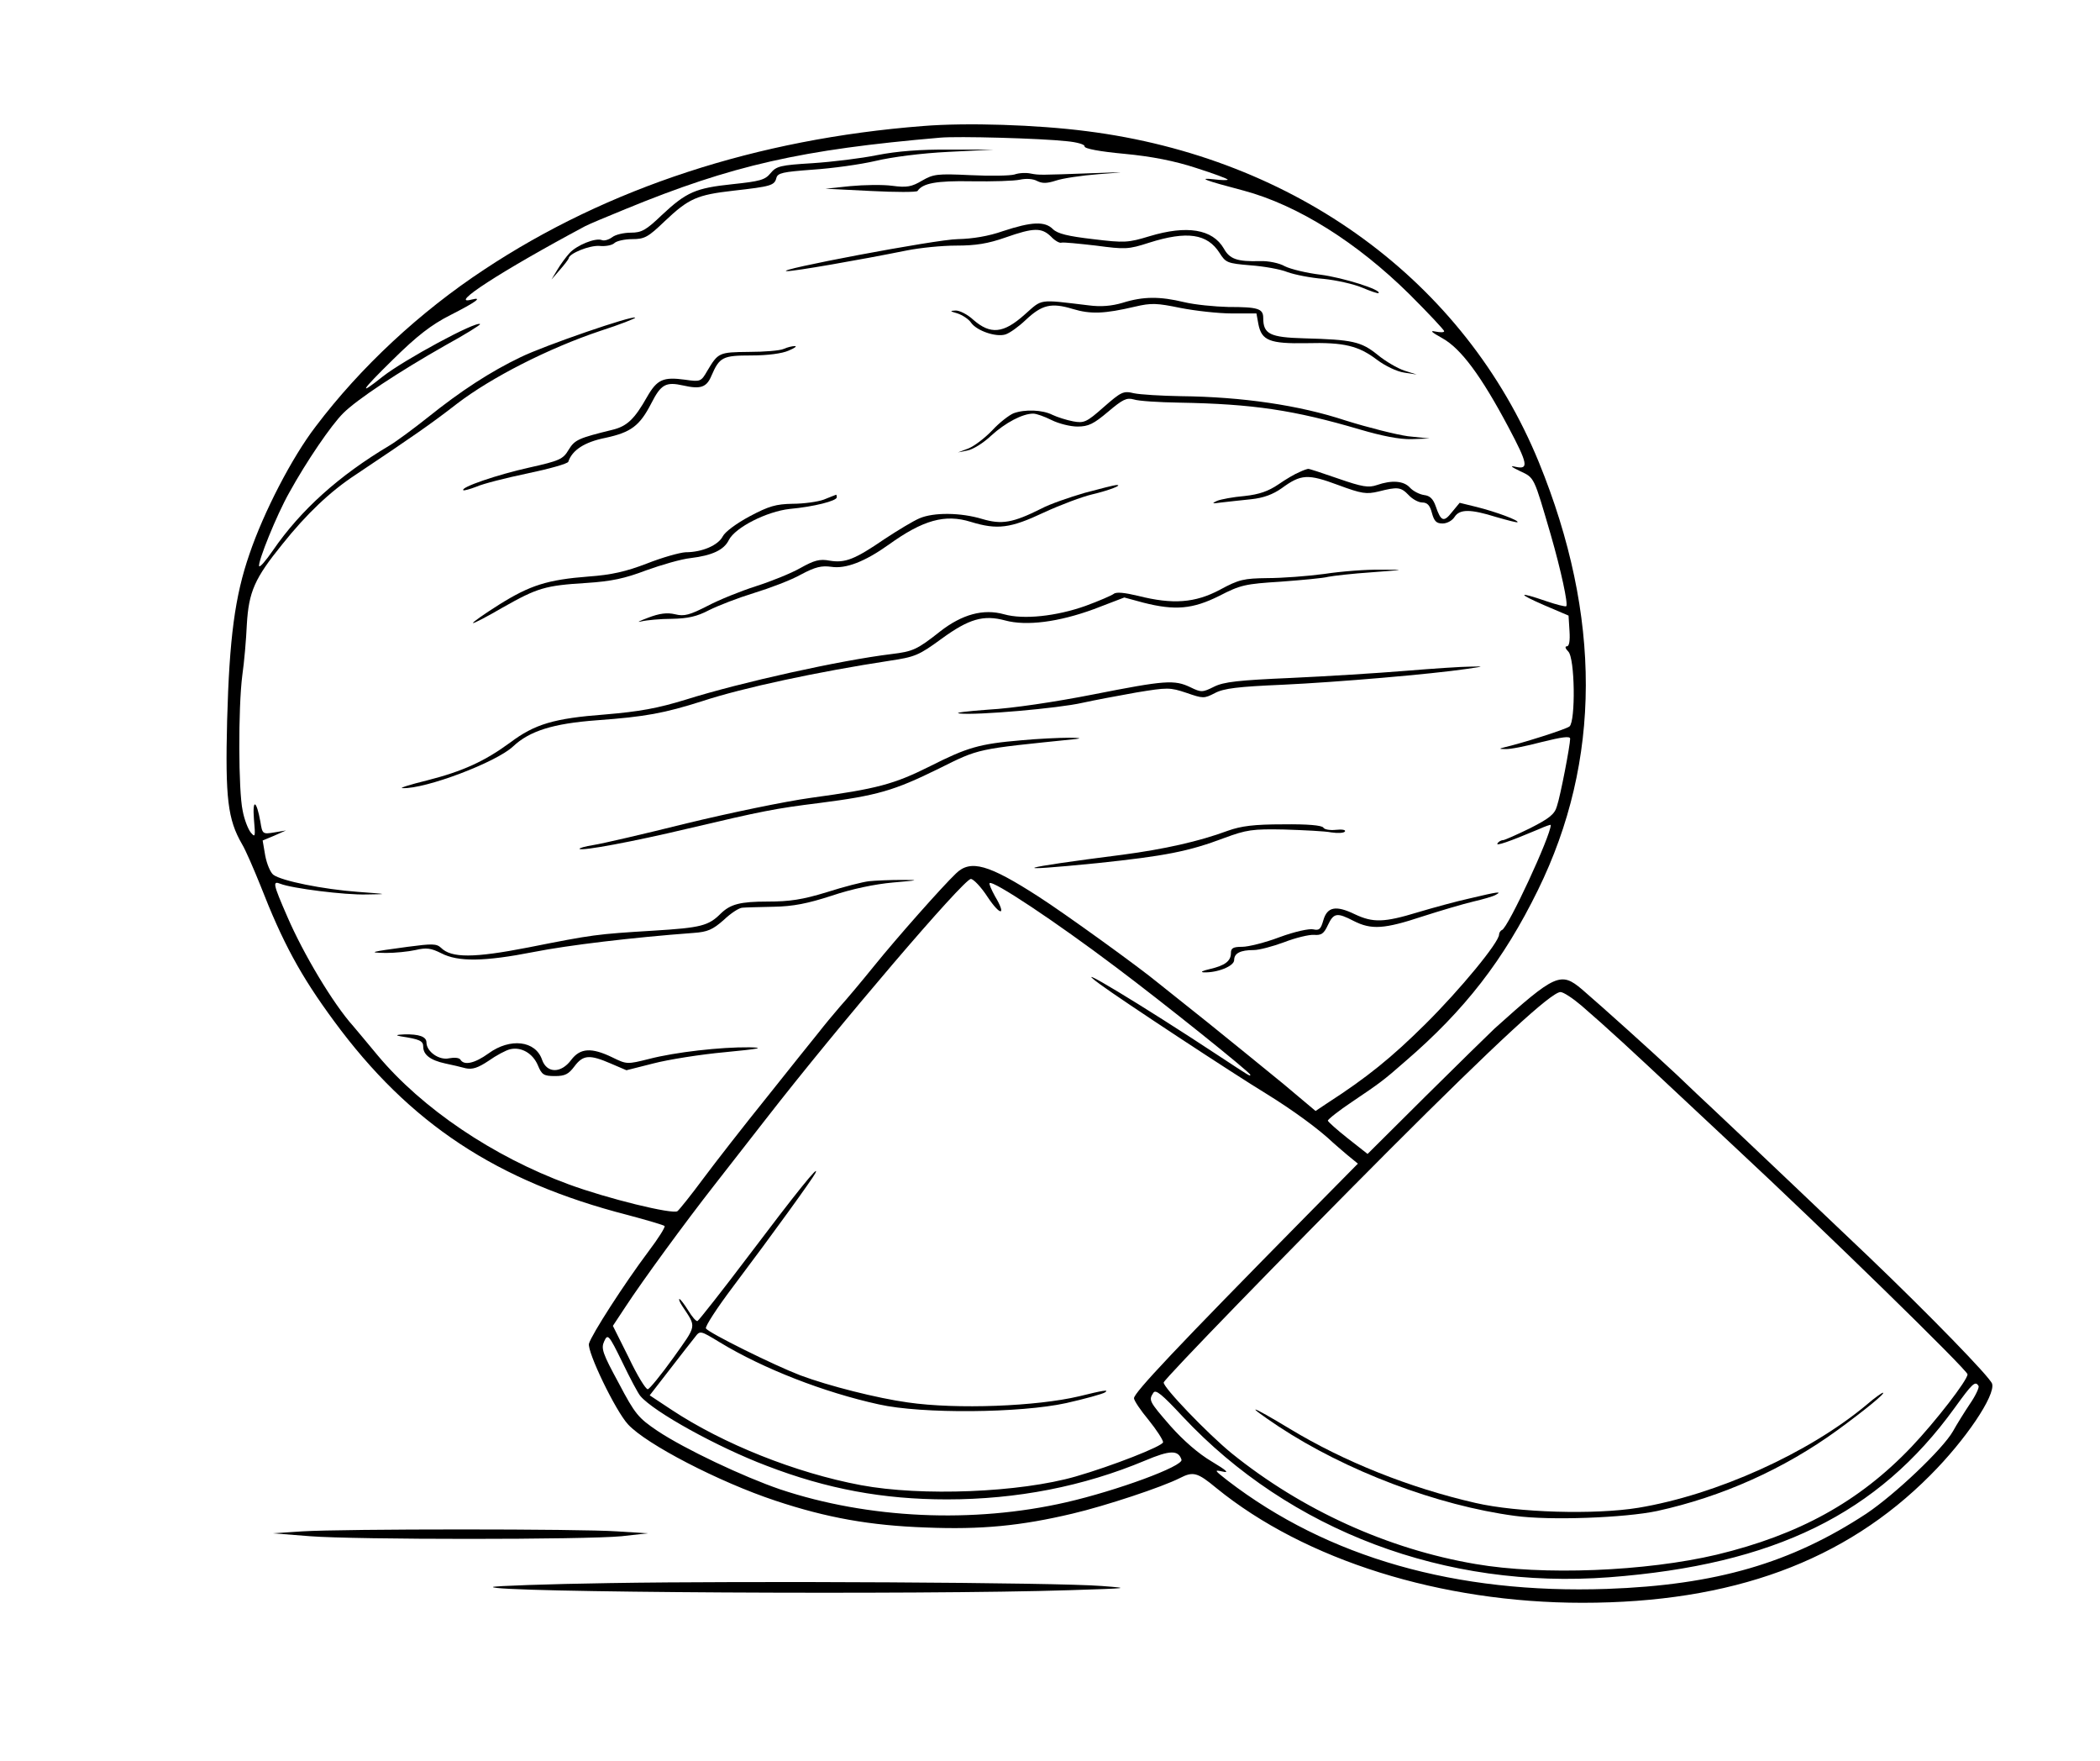 <?xml version="1.0" standalone="no"?>
<!DOCTYPE svg PUBLIC "-//W3C//DTD SVG 20010904//EN"
 "http://www.w3.org/TR/2001/REC-SVG-20010904/DTD/svg10.dtd">
<svg version="1.0" xmlns="http://www.w3.org/2000/svg"
 width="650pt" height="545pt" viewBox="0 0 650 545"
 preserveAspectRatio="xMidYMid meet">
<g transform="translate(0,545) scale(0.1,-0.1)"
fill="#000000" stroke="none">
<path d="M2857 5060 c-514 -40 -976 -191 -1358 -444 -199 -131 -383 -302 -522
-486 -73 -95 -161 -265 -205 -395 -45 -130 -62 -259 -69 -515 -6 -240 2 -306
46 -382 11 -18 36 -76 57 -128 69 -177 124 -279 228 -420 233 -317 504 -496
909 -600 60 -16 111 -31 114 -34 3 -3 -19 -38 -50 -79 -75 -100 -176 -257
-184 -285 -6 -25 82 -208 121 -250 56 -61 281 -178 456 -236 159 -53 294 -77
466 -83 171 -7 294 5 454 43 102 24 277 82 332 110 41 21 54 18 113 -31 274
-223 695 -355 1133 -355 462 0 812 128 1077 395 109 109 202 247 191 283 -7
21 -195 214 -381 392 -104 99 -369 351 -485 460 -21 19 -71 67 -111 105 -78
73 -227 207 -292 263 -66 56 -83 48 -271 -121 -17 -16 -112 -109 -212 -208
l-181 -180 -61 48 c-34 27 -61 51 -62 55 0 4 34 31 76 59 83 56 96 65 163 124
185 159 305 314 411 530 197 401 198 847 3 1325 -229 559 -752 942 -1399 1024
-155 20 -371 27 -507 16z m445 -47 c32 -3 56 -10 55 -16 -1 -7 47 -16 123 -23
85 -8 156 -22 223 -44 53 -17 97 -33 97 -36 0 -2 -19 -2 -42 1 -53 6 -30 -3
92 -35 167 -45 350 -160 513 -321 59 -59 107 -110 107 -114 0 -4 -12 -4 -27
-1 -19 4 -12 -2 22 -21 57 -32 119 -115 204 -275 60 -113 63 -131 24 -123 -21
5 -17 1 12 -13 45 -21 42 -16 95 -197 32 -111 54 -214 48 -221 -3 -2 -31 5
-63 16 -87 30 -90 24 -5 -13 l75 -32 3 -48 c2 -30 -1 -47 -8 -47 -7 0 -5 -7 4
-16 21 -20 23 -216 4 -232 -11 -9 -147 -52 -203 -65 -16 -4 -15 -5 5 -5 14 -1
64 9 113 22 61 15 87 19 87 10 0 -20 -30 -177 -41 -209 -7 -25 -24 -38 -83
-68 -41 -20 -79 -37 -84 -37 -6 0 -14 -5 -17 -10 -6 -9 33 4 128 44 20 9 37
15 37 13 0 -33 -132 -318 -151 -325 -5 -2 -9 -9 -9 -14 0 -24 -120 -170 -229
-278 -103 -102 -179 -164 -303 -244 l-36 -24 -100 84 c-56 46 -161 131 -234
190 -73 58 -142 113 -153 122 -59 49 -292 217 -370 267 -155 100 -211 116
-256 72 -42 -40 -183 -199 -254 -287 -38 -47 -85 -103 -105 -125 -19 -22 -49
-58 -66 -80 -18 -22 -90 -112 -160 -200 -71 -88 -159 -201 -197 -252 -37 -50
-73 -95 -80 -101 -14 -11 -218 39 -337 83 -234 86 -454 235 -591 399 -32 39
-67 80 -76 91 -62 69 -154 223 -204 339 -44 101 -46 111 -21 101 35 -14 199
-35 267 -33 68 1 67 1 -27 8 -108 8 -237 34 -262 53 -9 7 -20 33 -25 59 l-8
47 36 15 36 16 -36 -6 c-36 -6 -37 -5 -43 33 -12 67 -25 73 -20 8 5 -55 4 -58
-10 -41 -8 10 -20 40 -25 68 -13 60 -14 316 -1 418 6 41 12 112 14 157 6 102
24 143 110 249 75 94 149 164 227 215 172 115 233 157 314 220 106 81 282 171
443 225 62 20 110 39 108 41 -7 8 -280 -86 -354 -122 -94 -45 -186 -105 -287
-186 -44 -35 -98 -75 -120 -88 -156 -93 -274 -199 -360 -324 -22 -32 -41 -54
-43 -49 -4 14 54 158 93 227 54 98 130 209 167 246 43 43 170 127 316 210 62
34 110 64 108 66 -11 11 -236 -111 -301 -162 -79 -63 -68 -45 31 52 75 74 119
108 178 138 79 40 102 57 66 48 -75 -20 89 87 351 227 9 5 66 29 125 53 331
136 544 184 974 221 54 5 312 -2 392 -11z m-245 -2339 c40 -60 59 -58 23 2
-11 20 -19 38 -17 41 10 10 204 -119 391 -260 148 -111 416 -326 416 -333 0
-6 -2 -4 -95 57 -244 161 -478 302 -370 223 65 -48 413 -277 515 -339 81 -50
162 -109 206 -151 7 -6 26 -23 44 -38 l33 -27 -155 -157 c-411 -417 -538 -552
-538 -569 0 -7 20 -37 45 -67 25 -31 45 -62 45 -69 0 -12 -159 -74 -270 -106
-173 -50 -478 -62 -665 -27 -203 38 -427 128 -586 233 l-68 45 62 80 c34 44
69 89 78 100 16 21 16 21 77 -16 135 -82 323 -155 492 -192 133 -30 439 -27
580 4 58 13 112 28 120 33 15 10 -7 6 -80 -12 -131 -31 -378 -41 -530 -19 -94
13 -245 51 -333 84 -81 31 -283 131 -292 145 -3 6 34 63 83 128 125 166 247
335 256 353 15 32 -61 -63 -206 -255 -83 -110 -155 -201 -159 -203 -4 -2 -17
13 -29 33 -12 19 -24 35 -27 35 -3 0 1 -10 9 -22 44 -67 46 -56 -28 -160 -38
-53 -74 -97 -79 -97 -6 -1 -33 43 -59 98 l-49 98 39 59 c53 81 183 259 277
379 43 55 113 145 156 200 226 291 614 745 636 745 8 0 32 -25 52 -56z m1838
-336 c79 -68 160 -143 305 -279 74 -69 151 -141 170 -159 271 -252 720 -690
720 -703 0 -18 -99 -146 -174 -225 -162 -170 -349 -272 -602 -333 -220 -52
-539 -65 -747 -29 -271 46 -537 167 -754 342 -75 61 -215 207 -211 220 6 15
372 392 698 719 333 333 501 488 530 489 9 0 38 -19 65 -42z m-2913 -1208 c41
-49 240 -159 391 -216 187 -72 361 -104 558 -104 216 0 422 40 613 120 78 33
103 33 113 3 7 -20 -200 -96 -357 -132 -288 -66 -612 -51 -885 40 -114 39
-296 125 -380 181 -59 40 -69 51 -120 148 -50 92 -55 107 -45 129 11 24 14 22
56 -64 24 -50 49 -97 56 -105z m4142 31 c3 -4 -9 -30 -27 -56 -18 -27 -41 -64
-52 -84 -32 -56 -180 -196 -268 -255 -233 -153 -465 -221 -803 -233 -467 -16
-864 97 -1174 335 -42 33 -43 34 -15 28 21 -5 11 4 -34 31 -41 24 -88 65 -128
110 -67 77 -68 80 -53 103 7 11 26 -4 91 -74 332 -354 813 -535 1320 -497 511
39 832 196 1069 524 55 76 64 85 74 68z"/>
<path d="M2715 4970 c-49 -10 -139 -21 -200 -25 -99 -6 -112 -9 -130 -31 -17
-21 -33 -25 -118 -34 -114 -12 -142 -24 -219 -96 -48 -46 -62 -54 -95 -54 -22
0 -48 -6 -58 -14 -11 -8 -25 -12 -32 -9 -20 8 -78 -16 -100 -40 -11 -12 -28
-35 -38 -52 l-18 -30 26 30 c15 17 26 32 27 35 1 16 65 41 95 39 19 -2 40 2
47 9 6 6 31 12 55 12 38 0 49 6 100 55 75 71 100 82 214 95 115 13 126 16 132
39 4 16 20 19 113 26 60 4 147 16 194 27 50 12 143 24 225 28 l140 7 -135 0
c-91 1 -164 -5 -225 -17z"/>
<path d="M3140 4910 c-14 -4 -75 -5 -137 -2 -103 5 -114 3 -149 -17 -32 -19
-47 -22 -92 -16 -29 4 -88 3 -130 -1 l-77 -8 140 -7 c77 -4 142 -4 145 0 16
24 58 32 167 30 65 -1 132 1 150 5 19 4 40 3 53 -4 16 -8 30 -8 58 1 20 7 80
16 132 20 93 7 92 7 -20 3 -166 -6 -163 -6 -190 -1 -14 3 -36 2 -50 -3z"/>
<path d="M3105 4735 c-45 -16 -95 -24 -140 -25 -64 0 -580 -98 -529 -99 20 -1
222 34 371 64 40 8 108 15 153 15 60 0 98 6 152 25 88 31 112 31 141 3 12 -13
27 -21 32 -19 6 2 54 -3 107 -9 91 -12 100 -12 165 9 117 37 180 28 218 -32
19 -30 24 -32 95 -38 41 -3 93 -12 115 -21 22 -8 72 -18 112 -21 39 -4 93 -16
119 -27 26 -11 49 -19 51 -17 10 10 -110 48 -180 57 -42 5 -92 17 -110 26 -17
10 -52 17 -77 16 -70 -2 -94 6 -112 39 -35 60 -114 73 -230 38 -66 -20 -77
-21 -175 -9 -78 9 -110 17 -124 31 -25 25 -66 23 -154 -6z"/>
<path d="M3475 4513 c-34 -10 -67 -13 -105 -8 -159 19 -142 21 -199 -29 -65
-58 -105 -62 -158 -16 -18 17 -44 30 -56 29 -18 -1 -17 -2 7 -9 15 -5 35 -18
42 -29 18 -25 77 -45 106 -36 13 4 41 24 63 45 50 47 79 54 145 34 56 -17 99
-15 193 7 51 12 68 11 141 -4 46 -9 118 -17 159 -17 l76 0 6 -33 c10 -51 35
-61 149 -59 117 3 161 -8 219 -52 24 -18 61 -36 83 -39 l39 -6 -38 12 c-21 7
-59 29 -83 49 -51 41 -77 47 -228 51 -105 3 -126 13 -126 63 0 29 -16 34 -108
34 -42 1 -104 7 -137 15 -75 18 -126 18 -190 -2z"/>
<path d="M2425 4370 c-11 -5 -59 -9 -107 -9 -93 -1 -95 -2 -129 -59 -19 -33
-21 -34 -69 -27 -67 9 -86 1 -117 -53 -39 -69 -62 -91 -107 -102 -106 -26
-117 -31 -136 -62 -17 -29 -28 -34 -122 -55 -99 -22 -213 -61 -204 -70 2 -2
20 3 41 11 20 9 91 27 158 41 67 14 124 30 126 36 12 36 50 61 115 74 79 17
106 37 142 107 30 59 45 67 99 55 53 -12 72 -6 87 30 25 58 35 63 123 63 51 0
96 6 116 15 19 8 27 14 19 14 -8 0 -24 -4 -35 -9z"/>
<path d="M3416 4190 c-53 -47 -61 -50 -94 -44 -21 4 -49 13 -64 20 -31 16 -86
18 -121 5 -14 -6 -44 -29 -66 -53 -23 -24 -56 -49 -74 -56 l-32 -12 30 6 c16
3 49 23 73 46 44 40 97 68 130 68 10 0 35 -9 57 -20 22 -11 58 -20 80 -20 34
0 50 8 95 46 45 38 57 44 79 38 14 -5 78 -9 141 -10 229 -4 355 -23 559 -83
68 -20 123 -31 160 -30 l56 2 -67 7 c-36 5 -124 27 -194 49 -142 47 -319 73
-509 75 -60 1 -126 5 -145 9 -33 8 -39 5 -94 -43z"/>
<path d="M4022 3989 c-13 -5 -42 -22 -65 -38 -31 -21 -59 -31 -105 -36 -35 -3
-73 -10 -85 -15 -18 -8 -15 -9 13 -5 19 2 61 7 92 10 39 4 68 15 95 34 60 44
81 45 175 10 73 -27 87 -29 125 -20 59 15 69 14 93 -11 12 -13 31 -23 42 -23
16 0 24 -9 30 -32 7 -26 14 -33 33 -33 14 0 30 9 37 20 16 25 49 25 129 0 35
-10 65 -18 66 -16 6 5 -66 32 -126 47 l-53 13 -24 -29 c-25 -32 -34 -29 -50
18 -8 23 -18 33 -36 35 -14 2 -34 12 -44 23 -19 21 -56 24 -102 8 -26 -9 -45
-6 -120 20 -49 17 -91 31 -93 30 -2 0 -15 -4 -27 -10z"/>
<path d="M3358 3925 c-48 -14 -109 -35 -135 -49 -88 -44 -122 -50 -183 -32
-66 20 -150 21 -194 2 -19 -8 -67 -37 -108 -64 -92 -63 -122 -75 -170 -67 -31
6 -48 1 -91 -23 -28 -16 -90 -41 -137 -56 -47 -15 -114 -42 -150 -61 -55 -28
-72 -33 -100 -26 -25 6 -49 3 -85 -11 -27 -10 -36 -15 -20 -11 17 4 59 8 95 8
49 1 77 7 115 27 28 14 90 38 139 53 49 15 115 40 145 57 45 24 64 28 94 24
45 -7 104 16 177 68 107 77 175 96 255 71 82 -25 122 -20 226 29 52 24 119 49
149 56 51 12 99 30 75 29 -5 0 -49 -11 -97 -24z"/>
<path d="M2550 3904 c-19 -7 -63 -13 -97 -13 -51 -1 -73 -7 -133 -39 -41 -22
-76 -48 -83 -62 -14 -27 -63 -49 -115 -49 -18 -1 -72 -16 -120 -35 -65 -25
-110 -35 -179 -40 -129 -10 -182 -27 -278 -87 -46 -29 -83 -55 -81 -57 2 -2
44 20 92 48 108 61 131 68 259 76 78 5 119 14 185 39 47 17 109 35 138 38 66
8 103 25 118 56 20 39 117 88 188 96 76 7 146 25 146 36 0 5 -1 8 -2 8 -2 -1
-19 -7 -38 -15z"/>
<path d="M4100 3674 c-52 -7 -132 -13 -177 -13 -73 -1 -88 -4 -147 -36 -77
-41 -146 -46 -253 -19 -42 10 -68 13 -76 6 -7 -5 -46 -22 -87 -37 -90 -32
-192 -43 -252 -26 -64 18 -130 0 -198 -53 -72 -57 -85 -62 -150 -70 -157 -19
-465 -87 -637 -141 -88 -27 -143 -37 -250 -46 -159 -12 -218 -30 -294 -87 -79
-58 -147 -89 -257 -117 -53 -13 -88 -24 -76 -24 71 -3 290 80 342 129 51 48
124 71 259 81 152 11 209 22 326 59 127 42 363 92 579 125 81 12 92 17 162 68
85 62 130 75 197 57 66 -18 166 -5 275 35 l94 36 59 -16 c98 -25 153 -20 235
21 66 34 80 37 191 44 66 5 132 11 146 15 15 3 75 10 135 14 105 8 106 8 29 8
-44 1 -123 -5 -175 -13z"/>
<path d="M4350 3374 c-85 -7 -245 -17 -355 -22 -161 -7 -207 -12 -237 -27 -36
-18 -40 -18 -73 -2 -50 24 -78 22 -301 -22 -117 -23 -250 -43 -324 -47 -69 -5
-109 -10 -90 -12 53 -6 306 16 380 33 36 8 111 22 167 32 97 16 104 16 155 -1
52 -18 55 -18 88 -1 28 15 72 20 210 26 172 8 462 33 570 49 55 8 55 8 10 7
-25 0 -115 -6 -200 -13z"/>
<path d="M3160 3159 c-129 -11 -166 -22 -281 -80 -112 -56 -164 -70 -369 -98
-80 -11 -253 -47 -385 -79 -132 -33 -262 -63 -288 -67 -26 -4 -46 -10 -43 -12
7 -7 164 22 336 63 229 54 269 62 406 79 179 23 231 38 369 106 129 64 114 60
425 92 20 2 11 4 -20 4 -30 0 -98 -3 -150 -8z"/>
<path d="M3800 2879 c-89 -33 -197 -57 -325 -74 -330 -42 -368 -55 -78 -26
209 22 282 36 393 78 68 25 86 28 185 26 61 -2 126 -5 146 -9 20 -3 39 -2 42
3 3 5 -9 7 -28 5 -18 -2 -36 1 -39 7 -5 7 -49 11 -124 10 -90 0 -130 -5 -172
-20z"/>
<path d="M2690 2723 c-19 -2 -78 -17 -131 -34 -75 -23 -115 -29 -183 -29 -85
0 -115 -8 -145 -37 -38 -38 -61 -44 -208 -53 -179 -11 -186 -12 -388 -52 -169
-33 -238 -33 -270 -1 -14 13 -27 13 -103 3 -119 -16 -124 -18 -67 -19 28 0 68
4 91 9 34 8 48 6 80 -10 52 -27 133 -26 286 4 106 21 306 45 495 59 43 3 59
10 93 40 22 21 48 38 58 38 9 1 53 2 97 3 60 1 105 10 179 34 62 21 134 36
190 41 81 7 84 8 26 8 -36 0 -81 -2 -100 -4z"/>
<path d="M4550 2670 c-41 -9 -114 -29 -161 -43 -105 -32 -139 -33 -196 -6 -58
28 -85 23 -97 -19 -8 -28 -13 -32 -31 -28 -12 3 -58 -7 -104 -24 -45 -17 -97
-30 -116 -30 -28 0 -35 -4 -35 -19 0 -25 -18 -39 -66 -50 -21 -5 -30 -9 -19
-10 42 -2 95 19 95 38 0 21 19 31 61 31 16 0 58 11 93 24 36 14 78 24 93 23
23 -2 31 4 43 30 18 38 28 40 80 13 55 -28 95 -25 213 14 56 18 127 39 157 46
30 7 62 16 70 21 20 11 8 10 -80 -11z"/>
<path d="M1240 2243 c59 -9 70 -14 70 -32 0 -25 22 -42 68 -52 20 -4 49 -11
64 -15 20 -4 37 1 70 23 24 17 54 33 67 36 34 8 70 -12 86 -50 12 -29 18 -33
53 -33 31 0 42 6 60 30 27 36 47 37 112 9 l49 -21 83 21 c46 12 146 28 223 35
105 10 124 14 75 15 -90 1 -230 -15 -311 -36 -68 -17 -69 -17 -114 5 -64 31
-99 29 -127 -8 -31 -42 -75 -42 -90 0 -20 60 -99 69 -166 20 -43 -31 -76 -38
-87 -19 -4 6 -19 7 -35 4 -31 -7 -70 21 -70 49 0 18 -23 26 -68 25 -26 -1 -29
-3 -12 -6z"/>
<path d="M5779 1104 c-180 -151 -467 -280 -708 -320 -135 -22 -374 -15 -504
15 -205 47 -407 128 -574 229 -126 76 -145 81 -36 8 209 -138 492 -245 732
-277 108 -15 341 -6 440 15 201 44 393 130 558 250 85 62 151 116 141 116 -3
0 -26 -16 -49 -36z"/>
<path d="M935 711 l-90 -6 115 -9 c140 -11 851 -11 964 0 l81 9 -95 6 c-113 8
-846 8 -975 0z"/>
<path d="M1888 551 c-196 -3 -359 -9 -362 -12 -17 -17 1321 -25 1784 -10 187
6 191 6 100 13 -137 11 -1103 16 -1522 9z"/>
</g>
</svg>
